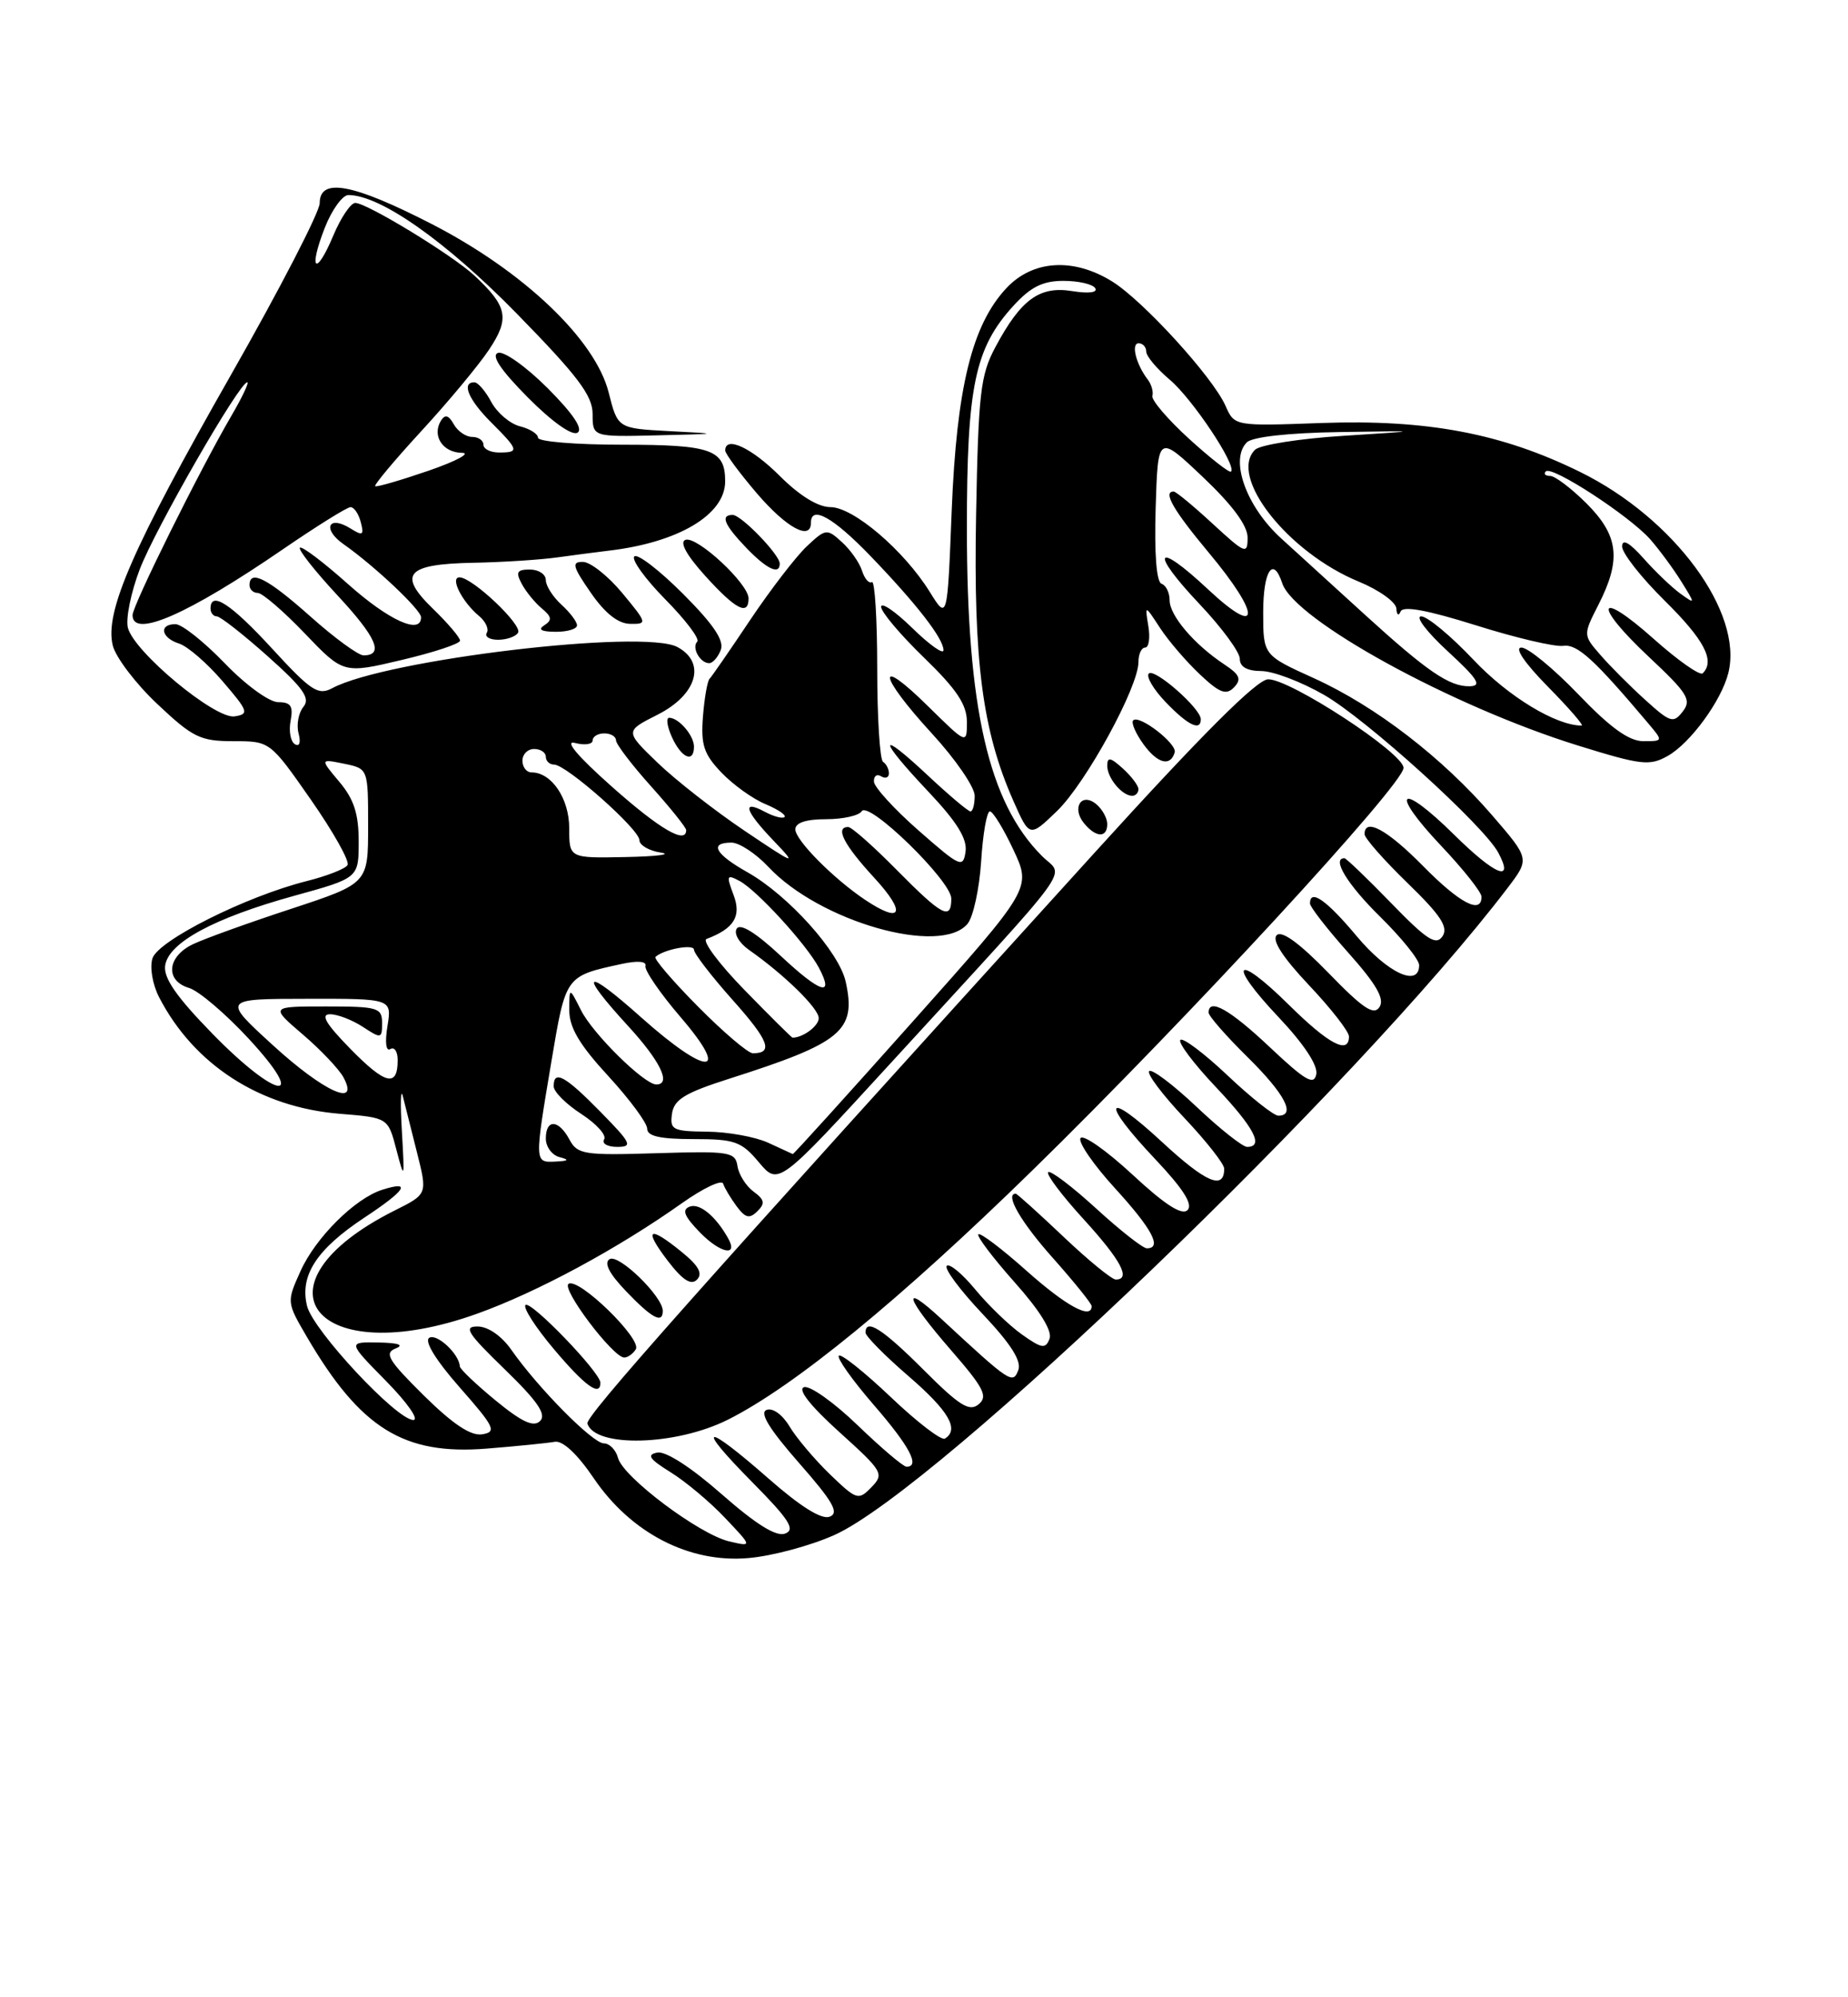 <?xml version="1.0" encoding="UTF-8" standalone="no"?>
<!DOCTYPE svg PUBLIC "-//W3C//DTD SVG 1.1//EN" "http://www.w3.org/Graphics/SVG/1.1/DTD/svg11.dtd" >
<svg xmlns="http://www.w3.org/2000/svg" xmlns:xlink="http://www.w3.org/1999/xlink" version="1.1" viewBox="0 0 237 256">
 <g >
 <path fill="currentColor"
d=" M 107.00 196.75 C 120.24 190.83 174.18 139.00 193.36 113.79 C 196.18 110.08 196.18 110.08 191.39 104.53 C 184.98 97.10 176.42 90.52 168.51 86.93 C 162.00 83.98 162.00 83.98 162.00 78.49 C 162.00 73.16 163.27 71.20 164.44 74.75 C 165.99 79.46 186.22 90.55 202.41 95.57 C 210.47 98.07 211.56 98.20 213.88 96.89 C 216.77 95.27 220.76 89.82 221.65 86.27 C 223.60 78.50 214.70 66.42 202.66 60.50 C 192.59 55.54 183.00 53.73 169.41 54.22 C 158.32 54.62 158.32 54.62 157.17 52.02 C 155.54 48.33 146.59 38.53 142.62 36.07 C 137.64 32.99 132.43 33.33 129.06 36.94 C 124.65 41.66 122.68 49.69 122.05 65.50 C 121.50 79.50 121.50 79.50 119.23 75.85 C 115.92 70.53 109.43 65.00 106.50 65.00 C 104.92 65.00 102.53 63.53 100.00 61.00 C 96.38 57.38 92.99 55.81 93.01 57.75 C 93.01 58.16 94.85 60.64 97.08 63.25 C 100.86 67.66 104.00 69.36 104.00 67.00 C 104.00 64.71 106.87 66.32 111.62 71.25 C 117.57 77.43 121.00 81.85 121.00 83.34 C 121.00 83.93 119.20 82.65 117.00 80.50 C 114.80 78.35 113.00 77.13 113.00 77.78 C 113.00 78.43 115.47 81.36 118.50 84.29 C 122.68 88.34 124.00 90.31 124.00 92.52 C 124.00 95.42 124.00 95.42 119.00 90.50 C 112.25 83.85 112.63 86.52 119.50 94.00 C 122.53 97.29 125.00 100.89 125.00 101.99 C 125.00 103.10 124.76 104.00 124.46 104.00 C 124.16 104.00 121.68 101.91 118.96 99.36 C 112.51 93.33 112.58 94.62 119.08 101.49 C 122.72 105.34 124.06 107.51 123.83 109.15 C 123.52 111.30 123.15 111.14 117.83 106.47 C 114.71 103.74 112.13 100.91 112.08 100.19 C 112.04 99.47 112.45 99.16 113.00 99.50 C 113.55 99.84 114.00 99.67 114.00 99.12 C 114.00 98.57 113.66 97.91 113.25 97.65 C 112.84 97.40 112.50 92.01 112.50 85.69 C 112.50 79.37 112.19 74.38 111.82 74.61 C 111.45 74.84 110.88 74.18 110.55 73.15 C 110.22 72.11 109.06 70.46 107.96 69.47 C 106.05 67.73 105.89 67.75 103.45 70.04 C 102.07 71.35 98.81 75.58 96.21 79.46 C 93.62 83.33 91.28 86.72 91.00 87.00 C 90.72 87.28 90.34 89.46 90.15 91.85 C 89.87 95.47 90.26 96.66 92.52 99.02 C 94.01 100.58 96.55 102.40 98.15 103.06 C 99.75 103.73 100.86 104.47 100.62 104.72 C 100.37 104.96 99.23 104.66 98.09 104.05 C 95.06 102.43 95.52 103.91 99.25 107.80 C 102.29 110.97 102.04 110.89 95.50 106.49 C 91.65 103.90 86.62 99.97 84.32 97.75 C 80.14 93.72 80.14 93.72 84.32 91.61 C 89.39 89.05 90.60 84.92 86.87 82.93 C 82.51 80.60 49.47 84.54 42.62 88.20 C 40.81 89.17 39.90 88.58 34.91 83.15 C 29.60 77.37 27.00 75.68 27.00 78.00 C 27.00 78.55 27.36 79.00 27.80 79.00 C 28.24 79.00 31.18 81.30 34.33 84.11 C 38.91 88.19 39.83 89.50 38.91 90.60 C 38.28 91.37 38.00 92.89 38.29 94.00 C 38.60 95.19 38.41 95.75 37.81 95.38 C 37.26 95.04 37.02 93.69 37.27 92.38 C 37.63 90.50 37.29 90.00 35.68 90.00 C 34.53 90.00 31.51 87.80 28.81 85.00 C 26.16 82.25 23.32 80.00 22.50 80.00 C 20.33 80.00 20.66 81.76 22.97 82.49 C 24.06 82.84 26.56 85.00 28.54 87.31 C 31.86 91.17 31.98 91.53 30.08 91.82 C 27.59 92.20 17.18 83.56 16.40 80.46 C 16.11 79.30 16.79 75.94 17.91 73.00 C 19.86 67.86 30.70 49.00 31.71 49.00 C 31.97 49.00 31.07 50.91 29.70 53.25 C 25.64 60.19 17.00 77.60 17.00 78.84 C 17.00 81.87 24.10 78.76 36.33 70.37 C 40.64 67.42 44.52 65.00 44.96 65.00 C 45.41 65.00 46.00 65.87 46.27 66.94 C 46.71 68.61 46.52 68.72 44.94 67.73 C 42.10 65.96 41.29 67.82 44.06 69.75 C 48.01 72.52 54.00 78.16 54.00 79.12 C 54.00 81.40 49.87 79.53 44.65 74.88 C 41.49 72.06 38.71 69.96 38.46 70.20 C 38.22 70.45 40.38 73.19 43.27 76.30 C 48.28 81.68 49.29 84.00 46.62 84.00 C 45.95 84.00 42.87 81.75 39.79 79.00 C 34.34 74.15 32.00 72.94 32.00 75.00 C 32.00 75.55 32.48 76.00 33.06 76.00 C 33.64 76.00 36.35 78.33 39.08 81.18 C 44.04 86.36 44.04 86.36 51.52 84.59 C 55.63 83.62 59.00 82.51 59.00 82.11 C 59.00 81.72 57.44 79.88 55.52 78.02 C 50.95 73.59 52.10 72.29 60.77 72.13 C 64.47 72.06 69.30 71.75 71.50 71.44 C 73.70 71.14 76.62 70.75 78.00 70.59 C 86.98 69.55 93.00 65.98 93.00 61.70 C 93.00 57.62 91.27 57.00 79.80 57.00 C 73.86 57.00 69.00 56.60 69.00 56.11 C 69.00 55.62 67.96 54.96 66.68 54.64 C 65.41 54.32 63.76 52.92 63.01 51.53 C 62.27 50.14 61.29 49.00 60.83 49.00 C 59.14 49.00 60.08 51.24 63.00 54.15 C 66.55 57.70 66.62 58.00 64.00 58.00 C 62.90 58.00 62.00 57.55 62.00 57.00 C 62.00 56.45 61.35 56.00 60.55 56.00 C 59.75 56.00 58.69 55.27 58.19 54.37 C 57.54 53.21 57.07 53.08 56.55 53.92 C 55.37 55.84 56.77 58.00 59.22 58.04 C 60.47 58.05 58.58 59.08 55.00 60.32 C 51.42 61.55 48.33 62.45 48.12 62.32 C 47.92 62.19 50.56 59.03 54.00 55.29 C 57.44 51.56 61.36 46.85 62.71 44.83 C 65.40 40.80 65.10 39.29 60.84 35.32 C 58.00 32.68 47.03 26.00 45.56 26.01 C 44.98 26.02 43.71 27.89 42.75 30.18 C 40.49 35.56 39.51 34.66 41.66 29.18 C 42.56 26.88 43.93 25.00 44.68 25.00 C 48.77 25.00 57.20 30.93 66.25 40.17 C 74.11 48.20 76.00 50.70 76.00 53.06 C 76.00 56.00 76.00 56.00 84.25 55.80 C 92.41 55.61 92.43 55.60 85.86 55.26 C 79.22 54.91 79.22 54.91 78.06 50.31 C 76.35 43.52 67.14 34.76 55.34 28.70 C 45.24 23.52 41.00 22.73 41.00 26.04 C 41.00 27.16 35.88 37.07 29.62 48.05 C 17.00 70.20 13.40 78.44 14.46 82.73 C 14.84 84.25 17.41 87.64 20.19 90.25 C 24.73 94.53 25.69 95.00 29.93 95.00 C 34.63 95.00 34.63 95.00 39.87 102.50 C 42.75 106.63 44.87 110.40 44.57 110.88 C 44.28 111.36 41.91 112.29 39.30 112.94 C 31.53 114.90 20.28 120.54 19.55 122.84 C 19.19 123.99 19.56 126.19 20.41 127.83 C 24.89 136.49 33.36 141.94 43.62 142.76 C 49.77 143.26 49.77 143.26 50.84 147.38 C 51.87 151.31 51.90 151.21 51.54 145.00 C 51.33 141.43 51.38 139.40 51.66 140.50 C 51.93 141.60 52.76 144.87 53.49 147.77 C 54.82 153.05 54.82 153.05 50.66 155.13 C 31.55 164.70 40.40 175.83 61.19 168.38 C 68.89 165.62 79.17 160.08 87.45 154.22 C 90.18 152.29 92.55 151.16 92.74 151.71 C 92.92 152.27 93.70 153.57 94.47 154.61 C 95.59 156.12 96.12 156.25 97.13 155.25 C 98.15 154.25 98.05 153.76 96.64 152.73 C 95.68 152.02 94.75 150.56 94.58 149.47 C 94.30 147.64 93.58 147.52 84.21 147.81 C 74.89 148.10 74.05 147.97 73.03 146.06 C 71.64 143.47 70.00 143.39 70.00 145.93 C 70.00 146.99 70.79 148.06 71.75 148.31 C 73.07 148.65 72.94 148.80 71.25 148.88 C 68.53 149.02 68.53 149.06 70.70 136.14 C 72.58 124.99 72.47 125.13 79.78 123.54 C 81.79 123.11 82.95 123.21 82.78 123.81 C 82.63 124.35 84.66 127.32 87.31 130.40 C 93.81 137.97 90.74 137.98 82.25 130.42 C 74.95 123.90 74.06 124.43 80.50 131.45 C 84.69 136.00 86.14 139.00 84.17 139.00 C 82.62 139.00 76.04 132.52 74.52 129.50 C 73.01 126.50 73.01 126.50 73.01 129.50 C 73.01 131.71 74.33 133.93 78.01 137.92 C 80.75 140.90 83.00 143.94 83.00 144.67 C 83.00 145.63 84.66 146.00 88.91 146.00 C 94.24 146.00 95.07 146.29 97.33 148.98 C 99.84 151.96 99.84 151.96 114.26 136.23 C 138.55 109.73 136.48 112.57 133.63 109.72 C 126.77 102.86 124.00 90.77 124.00 67.72 C 124.00 49.48 125.02 44.62 129.97 39.19 C 132.19 36.77 133.73 36.00 136.38 36.00 C 138.31 36.00 140.14 36.42 140.46 36.94 C 140.81 37.50 139.60 37.65 137.50 37.31 C 133.32 36.63 130.92 38.37 127.65 44.50 C 125.74 48.06 125.47 50.40 125.18 66.00 C 124.83 84.81 125.99 93.66 129.96 102.65 C 132.04 107.35 132.04 107.35 135.58 103.93 C 139.29 100.33 146.00 88.06 146.00 84.87 C 146.00 83.84 146.39 83.00 146.86 83.00 C 147.34 83.00 147.52 81.76 147.27 80.25 C 146.82 77.50 146.82 77.50 148.78 80.50 C 149.86 82.15 152.16 84.82 153.88 86.44 C 156.42 88.83 157.25 89.14 158.26 88.10 C 159.25 87.06 159.01 86.48 157.00 85.15 C 153.16 82.61 150.00 78.90 150.00 76.94 C 150.00 75.96 149.53 75.01 148.96 74.82 C 148.31 74.60 148.03 70.95 148.21 65.08 C 148.50 55.69 148.50 55.69 154.25 61.13 C 158.06 64.74 160.00 67.36 160.00 68.91 C 160.00 71.10 159.71 70.99 155.52 67.13 C 153.06 64.86 150.81 63.00 150.52 63.00 C 149.10 63.00 150.46 65.37 155.00 70.81 C 161.76 78.89 161.71 81.88 154.93 75.54 C 148.16 69.20 147.36 70.58 153.84 77.43 C 156.68 80.43 159.00 83.58 159.00 84.44 C 159.00 85.47 159.93 86.00 161.75 86.01 C 163.26 86.01 166.90 87.39 169.83 89.08 C 175.22 92.17 190.30 105.82 192.15 109.29 C 194.25 113.20 191.76 112.19 186.50 107.00 C 179.47 100.06 178.07 101.27 184.84 108.43 C 187.68 111.43 190.00 114.36 190.00 114.94 C 190.00 117.24 187.20 115.77 182.50 111.00 C 177.91 106.34 175.00 104.76 175.00 106.92 C 175.00 107.42 177.47 110.23 180.50 113.17 C 184.77 117.31 185.77 118.83 185.00 120.00 C 184.17 121.23 183.00 120.48 178.41 115.75 C 175.34 112.59 172.64 110.00 172.42 110.00 C 170.74 110.00 172.79 113.36 177.00 117.50 C 179.75 120.21 182.00 123.00 182.00 123.71 C 182.00 126.60 177.95 124.72 174.00 120.00 C 170.11 115.35 168.00 113.88 168.00 115.80 C 168.00 116.24 170.21 119.08 172.92 122.12 C 176.52 126.16 177.59 128.02 176.92 129.07 C 176.19 130.20 174.81 129.28 170.36 124.69 C 166.65 120.88 164.38 119.22 163.73 119.87 C 163.09 120.51 164.51 122.71 167.87 126.27 C 170.69 129.25 173.00 132.21 173.00 132.85 C 173.00 135.21 170.41 133.85 165.31 128.81 C 158.40 121.98 157.28 123.30 163.98 130.38 C 167.21 133.80 169.04 136.56 168.81 137.69 C 168.52 139.16 167.41 138.52 162.88 134.25 C 157.73 129.39 155.00 127.85 155.00 129.79 C 155.00 130.22 157.25 132.79 160.00 135.50 C 164.77 140.20 166.24 143.00 163.94 143.00 C 163.36 143.00 160.43 140.68 157.43 137.84 C 154.43 135.01 151.71 132.96 151.38 133.29 C 151.05 133.62 153.08 136.32 155.89 139.29 C 160.84 144.52 162.14 147.00 159.94 147.00 C 159.36 147.00 156.43 144.68 153.43 141.84 C 150.43 139.01 147.71 136.96 147.38 137.29 C 147.05 137.62 149.08 140.32 151.89 143.29 C 154.70 146.26 157.00 149.19 157.00 149.79 C 157.00 152.58 154.67 151.59 149.07 146.41 C 141.66 139.54 141.04 141.05 148.17 148.59 C 151.75 152.38 153.02 154.38 152.30 155.10 C 151.58 155.82 149.40 154.42 145.21 150.53 C 141.88 147.45 138.90 145.36 138.57 145.88 C 138.25 146.40 140.24 149.29 142.99 152.30 C 147.77 157.53 149.08 160.00 147.08 160.00 C 146.57 160.00 143.63 157.69 140.55 154.87 C 137.46 152.05 134.70 149.96 134.42 150.24 C 134.15 150.52 136.19 153.23 138.96 156.26 C 143.76 161.52 145.09 164.00 143.09 164.00 C 142.59 164.00 139.56 161.53 136.37 158.50 C 133.17 155.47 130.43 153.00 130.27 153.00 C 128.82 153.00 130.90 156.61 135.00 161.21 C 137.75 164.30 140.00 167.09 140.00 167.41 C 140.00 169.18 136.74 167.41 131.65 162.88 C 128.49 160.06 125.71 157.96 125.47 158.20 C 125.23 158.44 127.32 161.20 130.11 164.34 C 133.36 167.98 134.98 170.60 134.60 171.59 C 134.09 172.93 133.60 172.85 131.04 171.03 C 129.41 169.87 126.73 167.28 125.07 165.27 C 123.41 163.26 121.77 161.90 121.42 162.25 C 121.07 162.60 123.13 165.37 126.01 168.41 C 129.65 172.26 131.04 174.45 130.59 175.62 C 129.89 177.45 129.55 177.22 120.75 169.07 C 115.44 164.15 116.10 166.31 121.98 173.07 C 126.18 177.90 126.73 178.98 125.51 179.99 C 124.32 180.98 123.05 180.18 118.47 175.60 C 113.21 170.34 111.00 168.92 111.00 170.81 C 111.00 171.25 113.47 173.76 116.50 176.37 C 121.68 180.84 123.07 183.22 121.18 184.39 C 120.73 184.67 117.60 182.27 114.23 179.06 C 110.86 175.86 107.86 173.47 107.58 173.76 C 107.29 174.05 109.29 176.87 112.02 180.03 C 116.66 185.37 118.05 188.01 116.25 187.99 C 115.84 187.99 113.01 185.59 109.98 182.67 C 106.94 179.74 103.85 177.55 103.11 177.80 C 102.26 178.08 103.93 180.20 107.63 183.54 C 113.23 188.59 113.42 188.91 111.76 190.62 C 110.09 192.34 109.87 192.27 106.43 188.96 C 104.46 187.05 102.13 184.30 101.26 182.84 C 100.36 181.33 99.10 180.41 98.32 180.71 C 97.37 181.07 98.65 183.15 102.47 187.51 C 106.84 192.48 107.66 193.92 106.40 194.40 C 105.36 194.80 102.66 193.11 98.55 189.50 C 90.25 182.22 89.06 182.48 96.46 189.96 C 101.21 194.76 102.04 196.05 100.70 196.56 C 99.56 197.00 97.01 195.42 92.56 191.52 C 88.65 188.08 85.38 185.97 84.30 186.18 C 82.89 186.45 83.26 187.00 86.00 188.70 C 87.92 189.89 91.08 192.53 93.00 194.57 C 96.50 198.26 96.50 198.26 93.50 197.56 C 89.66 196.65 79.90 189.32 79.26 186.87 C 78.99 185.84 78.17 185.00 77.44 185.00 C 76.02 185.00 68.98 177.88 65.57 173.00 C 64.34 171.24 62.60 170.03 61.27 170.02 C 59.39 170.00 59.93 170.86 64.72 175.50 C 68.93 179.58 70.11 181.29 69.27 182.13 C 68.44 182.96 66.96 182.29 63.57 179.51 C 61.06 177.45 58.99 175.48 58.97 175.13 C 58.89 173.54 56.02 170.87 55.05 171.47 C 54.38 171.88 55.88 174.33 58.95 177.82 C 63.44 182.92 63.73 183.53 61.84 183.84 C 60.38 184.07 58.09 182.55 54.35 178.86 C 49.80 174.36 49.24 173.43 50.73 172.84 C 51.88 172.39 51.11 172.12 48.54 172.07 C 44.58 172.00 44.58 172.00 49.50 177.00 C 52.21 179.75 53.79 182.00 53.01 182.00 C 50.87 182.00 40.17 170.54 39.38 167.40 C 38.41 163.49 40.60 160.12 46.74 156.06 C 52.05 152.56 52.87 151.27 49.01 152.50 C 45.52 153.61 40.48 158.62 38.55 162.90 C 36.75 166.89 36.75 166.89 39.36 171.36 C 46.24 183.10 51.78 186.53 62.44 185.67 C 66.32 185.36 70.24 184.96 71.14 184.80 C 72.16 184.61 74.03 186.35 76.14 189.46 C 80.91 196.50 88.42 200.38 96.00 199.70 C 99.03 199.44 103.97 198.11 107.00 196.75 Z  M 93.32 181.98 C 101.81 177.74 115.38 166.64 132.40 150.01 C 152.15 130.72 180.00 100.53 180.00 98.42 C 180.00 96.52 165.39 86.98 162.62 87.07 C 161.17 87.12 154.16 94.12 140.50 109.16 C 88.80 166.09 75.03 181.57 75.33 182.47 C 76.35 185.58 86.67 185.30 93.32 181.98 Z  M 77.00 177.23 C 77.00 175.91 68.04 166.62 67.39 167.27 C 67.06 167.61 68.70 170.16 71.05 172.94 C 75.02 177.65 77.00 179.08 77.00 177.23 Z  M 81.54 172.94 C 82.35 171.63 74.24 163.73 72.92 164.55 C 71.94 165.16 78.62 174.00 80.06 174.00 C 80.51 174.00 81.18 173.52 81.54 172.94 Z  M 85.00 168.02 C 85.00 166.17 79.34 160.67 78.18 161.39 C 77.42 161.86 78.12 163.23 80.27 165.48 C 83.61 168.97 85.00 169.72 85.00 168.02 Z  M 87.48 160.51 C 83.22 157.03 82.47 157.44 85.60 161.55 C 87.53 164.08 88.62 164.78 89.38 164.02 C 90.15 163.25 89.61 162.24 87.48 160.51 Z  M 93.36 158.68 C 91.76 155.85 89.71 154.17 88.44 154.66 C 87.41 155.06 87.76 155.90 89.78 157.98 C 92.40 160.66 94.75 161.12 93.36 158.68 Z  M 77.00 142.50 C 72.46 137.87 70.99 137.07 71.01 139.25 C 71.02 139.94 72.61 141.53 74.55 142.78 C 76.49 144.04 77.81 145.50 77.48 146.03 C 77.15 146.57 77.90 147.00 79.15 147.00 C 81.19 147.00 80.97 146.54 77.00 142.50 Z  M 142.00 105.62 C 142.00 104.86 141.37 103.72 140.59 103.07 C 138.69 101.50 137.39 103.56 139.04 105.54 C 140.56 107.38 142.00 107.42 142.00 105.62 Z  M 146.00 101.15 C 146.00 100.69 145.10 99.50 144.00 98.50 C 142.41 97.06 142.00 96.99 142.00 98.15 C 142.00 99.71 143.90 102.00 145.20 102.00 C 145.64 102.00 146.00 101.62 146.00 101.15 Z  M 150.65 96.44 C 150.98 95.33 146.10 91.56 145.33 92.33 C 145.04 92.62 145.64 94.00 146.65 95.40 C 148.46 97.88 150.10 98.30 150.65 96.44 Z  M 89.00 95.70 C 89.00 94.27 87.05 92.00 85.82 92.00 C 85.39 92.00 85.56 93.12 86.18 94.50 C 87.40 97.17 89.00 97.85 89.00 95.70 Z  M 154.00 92.19 C 154.00 90.81 148.06 85.60 147.33 86.33 C 146.96 86.71 147.93 88.37 149.51 90.01 C 152.34 92.96 154.00 93.77 154.00 92.19 Z  M 92.44 83.30 C 92.90 82.10 91.50 80.02 87.58 76.10 C 84.55 73.07 81.75 70.92 81.35 71.32 C 80.95 71.72 82.74 74.20 85.33 76.83 C 87.93 79.46 89.77 81.90 89.42 82.24 C 88.67 83.00 89.78 85.00 90.95 85.00 C 91.41 85.00 92.08 84.24 92.44 83.30 Z  M 66.44 81.10 C 67.04 80.12 60.57 74.00 58.93 74.00 C 57.67 74.00 59.26 77.14 61.43 78.95 C 62.28 79.65 62.73 80.63 62.43 81.11 C 62.13 81.60 62.78 82.00 63.88 82.00 C 64.98 82.00 66.13 81.60 66.44 81.10 Z  M 74.00 80.15 C 74.00 79.69 73.10 78.50 72.00 77.50 C 70.90 76.50 70.00 75.08 70.00 74.35 C 70.00 73.61 69.08 73.00 67.96 73.00 C 66.30 73.00 66.11 73.33 66.91 74.83 C 67.45 75.84 68.61 77.26 69.49 77.99 C 70.77 79.05 70.83 79.49 69.80 80.15 C 68.94 80.69 69.42 80.97 71.25 80.98 C 72.76 80.99 74.00 80.62 74.00 80.15 Z  M 79.81 76.02 C 77.99 73.83 75.72 72.03 74.76 72.02 C 73.28 72.00 73.42 72.59 75.76 75.96 C 77.58 78.60 79.27 79.94 80.81 79.96 C 83.04 80.00 83.01 79.88 79.81 76.02 Z  M 96.00 76.70 C 96.00 74.82 89.41 68.70 87.92 69.19 C 87.11 69.46 88.02 71.13 90.44 73.81 C 94.34 78.12 96.00 78.98 96.00 76.70 Z  M 100.00 72.24 C 100.00 71.10 95.06 66.00 93.96 66.00 C 92.35 66.00 92.87 67.25 95.69 70.20 C 98.33 72.95 100.00 73.74 100.00 72.24 Z  M 70.23 49.75 C 67.48 47.00 64.62 44.97 63.87 45.23 C 62.95 45.55 64.20 47.42 67.70 50.95 C 70.79 54.06 73.37 55.89 74.06 55.46 C 74.82 54.99 73.50 53.03 70.23 49.75 Z  M 98.50 146.46 C 96.85 145.71 93.33 145.07 90.68 145.05 C 86.27 145.00 85.89 144.81 86.18 142.75 C 86.44 140.93 87.83 140.08 93.50 138.27 C 108.00 133.65 109.84 132.12 108.46 125.84 C 107.63 122.02 101.08 114.74 95.86 111.80 C 91.70 109.46 90.91 108.00 93.81 108.00 C 94.81 108.00 96.95 109.41 98.56 111.13 C 105.15 118.14 120.64 122.55 124.09 118.40 C 124.82 117.51 125.60 113.91 125.83 110.40 C 126.05 106.88 126.55 104.00 126.95 104.00 C 127.34 104.00 128.70 106.22 129.97 108.93 C 132.28 113.86 132.28 113.86 117.06 130.93 C 108.69 140.32 101.77 147.96 101.67 147.92 C 101.58 147.87 100.15 147.22 98.50 146.46 Z  M 35.00 133.97 C 28.50 128.03 28.50 128.03 39.38 128.02 C 50.26 128.00 50.26 128.00 49.69 131.52 C 49.35 133.61 49.50 134.81 50.06 134.46 C 50.58 134.14 51.00 134.78 51.00 135.88 C 51.00 139.39 49.44 139.03 44.96 134.46 C 41.79 131.22 41.06 130.00 42.33 130.00 C 43.29 130.00 45.18 130.73 46.54 131.62 C 48.89 133.16 49.00 133.13 49.00 131.12 C 49.00 129.16 48.46 129.00 41.82 129.00 C 34.64 129.00 34.64 129.00 38.83 132.59 C 41.14 134.56 43.48 137.04 44.05 138.09 C 46.16 142.04 41.52 139.93 35.00 133.97 Z  M 27.23 132.48 C 22.64 127.78 20.95 125.35 21.18 123.76 C 21.61 120.81 27.44 117.66 37.72 114.82 C 46.00 112.54 46.00 112.54 46.00 107.85 C 46.00 104.31 45.39 102.43 43.52 100.21 C 41.04 97.26 41.04 97.26 44.13 97.89 C 47.21 98.52 47.21 98.52 47.21 105.88 C 47.21 113.23 47.21 113.23 37.36 116.48 C 31.93 118.26 26.26 120.30 24.75 121.02 C 21.42 122.60 21.14 125.71 24.25 126.63 C 25.49 127.00 28.93 129.93 31.91 133.15 C 39.70 141.58 35.52 140.98 27.23 132.48 Z  M 89.53 129.03 C 86.27 125.74 83.81 122.87 84.06 122.65 C 85.14 121.67 89.00 120.95 89.00 121.73 C 89.00 122.21 91.23 125.11 93.96 128.17 C 98.62 133.39 99.23 135.00 96.55 135.00 C 95.94 135.00 92.78 132.31 89.53 129.03 Z  M 95.47 126.88 C 92.19 123.52 90.00 120.57 90.61 120.35 C 94.15 119.01 95.12 117.44 94.07 114.69 C 93.13 112.20 93.20 112.04 94.85 112.92 C 97.08 114.11 103.40 121.02 105.00 124.00 C 107.06 127.86 105.25 127.31 100.16 122.55 C 96.96 119.56 94.93 118.30 94.48 119.03 C 94.09 119.66 94.79 120.86 96.04 121.74 C 100.58 124.92 105.00 129.24 105.00 130.50 C 105.00 131.50 102.99 133.00 101.64 133.00 C 101.53 133.00 98.75 130.25 95.47 126.88 Z  M 110.97 115.35 C 106.89 112.62 102.00 107.69 102.00 106.30 C 102.00 105.45 103.37 105.00 105.94 105.00 C 108.11 105.00 110.16 104.54 110.51 103.98 C 111.38 102.57 122.00 112.91 122.00 115.17 C 122.00 118.02 120.84 117.41 115.00 111.50 C 112.01 108.47 109.22 106.00 108.78 106.00 C 107.05 106.00 108.21 108.27 112.13 112.52 C 116.28 117.03 115.68 118.49 110.97 115.35 Z  M 73.00 106.15 C 73.00 102.35 70.74 99.00 68.17 99.00 C 67.53 99.00 67.00 98.33 67.00 97.50 C 67.00 96.67 67.67 96.00 68.50 96.00 C 69.33 96.00 70.00 96.45 70.00 97.00 C 70.00 97.55 70.48 98.00 71.06 98.00 C 72.63 98.00 82.00 106.30 82.00 107.68 C 82.00 108.33 83.24 109.05 84.75 109.28 C 86.26 109.51 84.24 109.77 80.25 109.85 C 73.00 110.00 73.00 110.00 73.00 106.15 Z  M 78.46 100.82 C 74.05 96.90 72.32 94.85 73.75 95.23 C 74.99 95.55 76.00 95.40 76.00 94.91 C 76.00 94.41 76.67 94.00 77.50 94.00 C 78.33 94.00 79.00 94.40 79.00 94.89 C 79.00 95.38 81.03 98.04 83.50 100.79 C 85.97 103.54 88.00 106.07 88.00 106.40 C 88.00 108.26 84.62 106.29 78.46 100.82 Z  M 202.42 89.00 C 199.25 85.70 195.96 83.00 195.12 83.00 C 194.18 83.00 195.51 84.96 198.50 88.00 C 201.21 90.75 203.16 93.00 202.84 93.00 C 199.55 93.00 193.44 89.29 189.00 84.60 C 186.09 81.52 183.06 79.00 182.26 79.00 C 181.46 79.00 182.99 81.01 185.65 83.46 C 189.55 87.05 190.10 87.93 188.47 87.96 C 185.88 88.01 183.04 86.07 175.00 78.75 C 171.43 75.49 166.62 71.11 164.32 69.02 C 159.83 64.95 157.67 58.93 159.90 56.70 C 160.60 56.00 165.24 55.48 171.78 55.38 C 182.50 55.21 182.50 55.21 172.30 55.86 C 166.69 56.21 161.58 57.02 160.95 57.65 C 157.51 61.09 165.16 70.81 174.26 74.55 C 176.86 75.62 179.03 77.17 179.08 78.00 C 179.12 78.83 179.37 79.00 179.62 78.38 C 179.93 77.62 183.03 78.19 189.29 80.15 C 194.36 81.75 199.39 82.93 200.47 82.78 C 202.28 82.52 204.43 84.48 211.41 92.75 C 213.30 94.99 213.30 95.00 210.75 95.00 C 208.92 95.00 206.52 93.28 202.42 89.00 Z  M 210.98 89.69 C 209.04 87.94 206.46 85.35 205.24 83.94 C 203.02 81.39 203.02 81.39 205.01 77.48 C 207.95 71.71 207.59 68.65 203.47 64.53 C 201.52 62.59 199.42 61.00 198.80 61.00 C 198.18 61.00 197.93 60.74 198.25 60.42 C 199.02 59.64 208.93 66.09 211.62 69.11 C 212.78 70.43 214.57 72.85 215.60 74.50 C 217.45 77.47 217.45 77.49 215.48 76.07 C 214.39 75.28 212.27 73.25 210.78 71.57 C 208.97 69.53 208.04 69.02 208.03 70.03 C 208.01 70.88 210.47 74.01 213.50 77.00 C 218.57 82.01 219.98 84.69 218.37 86.30 C 218.02 86.64 215.22 84.68 212.13 81.93 C 204.77 75.36 204.20 77.40 211.49 84.22 C 216.43 88.85 216.97 89.71 215.81 91.19 C 214.61 92.75 214.21 92.62 210.98 89.69 Z  M 152.50 56.25 C 149.75 53.74 147.63 51.26 147.79 50.74 C 147.94 50.22 147.67 49.27 147.19 48.64 C 145.69 46.69 145.02 44.00 146.03 44.00 C 146.56 44.00 147.00 44.48 147.00 45.06 C 147.00 45.65 148.36 47.27 150.02 48.67 C 152.91 51.10 158.65 59.70 157.87 60.45 C 157.67 60.64 155.25 58.75 152.50 56.25 Z "/>
</g>
</svg>